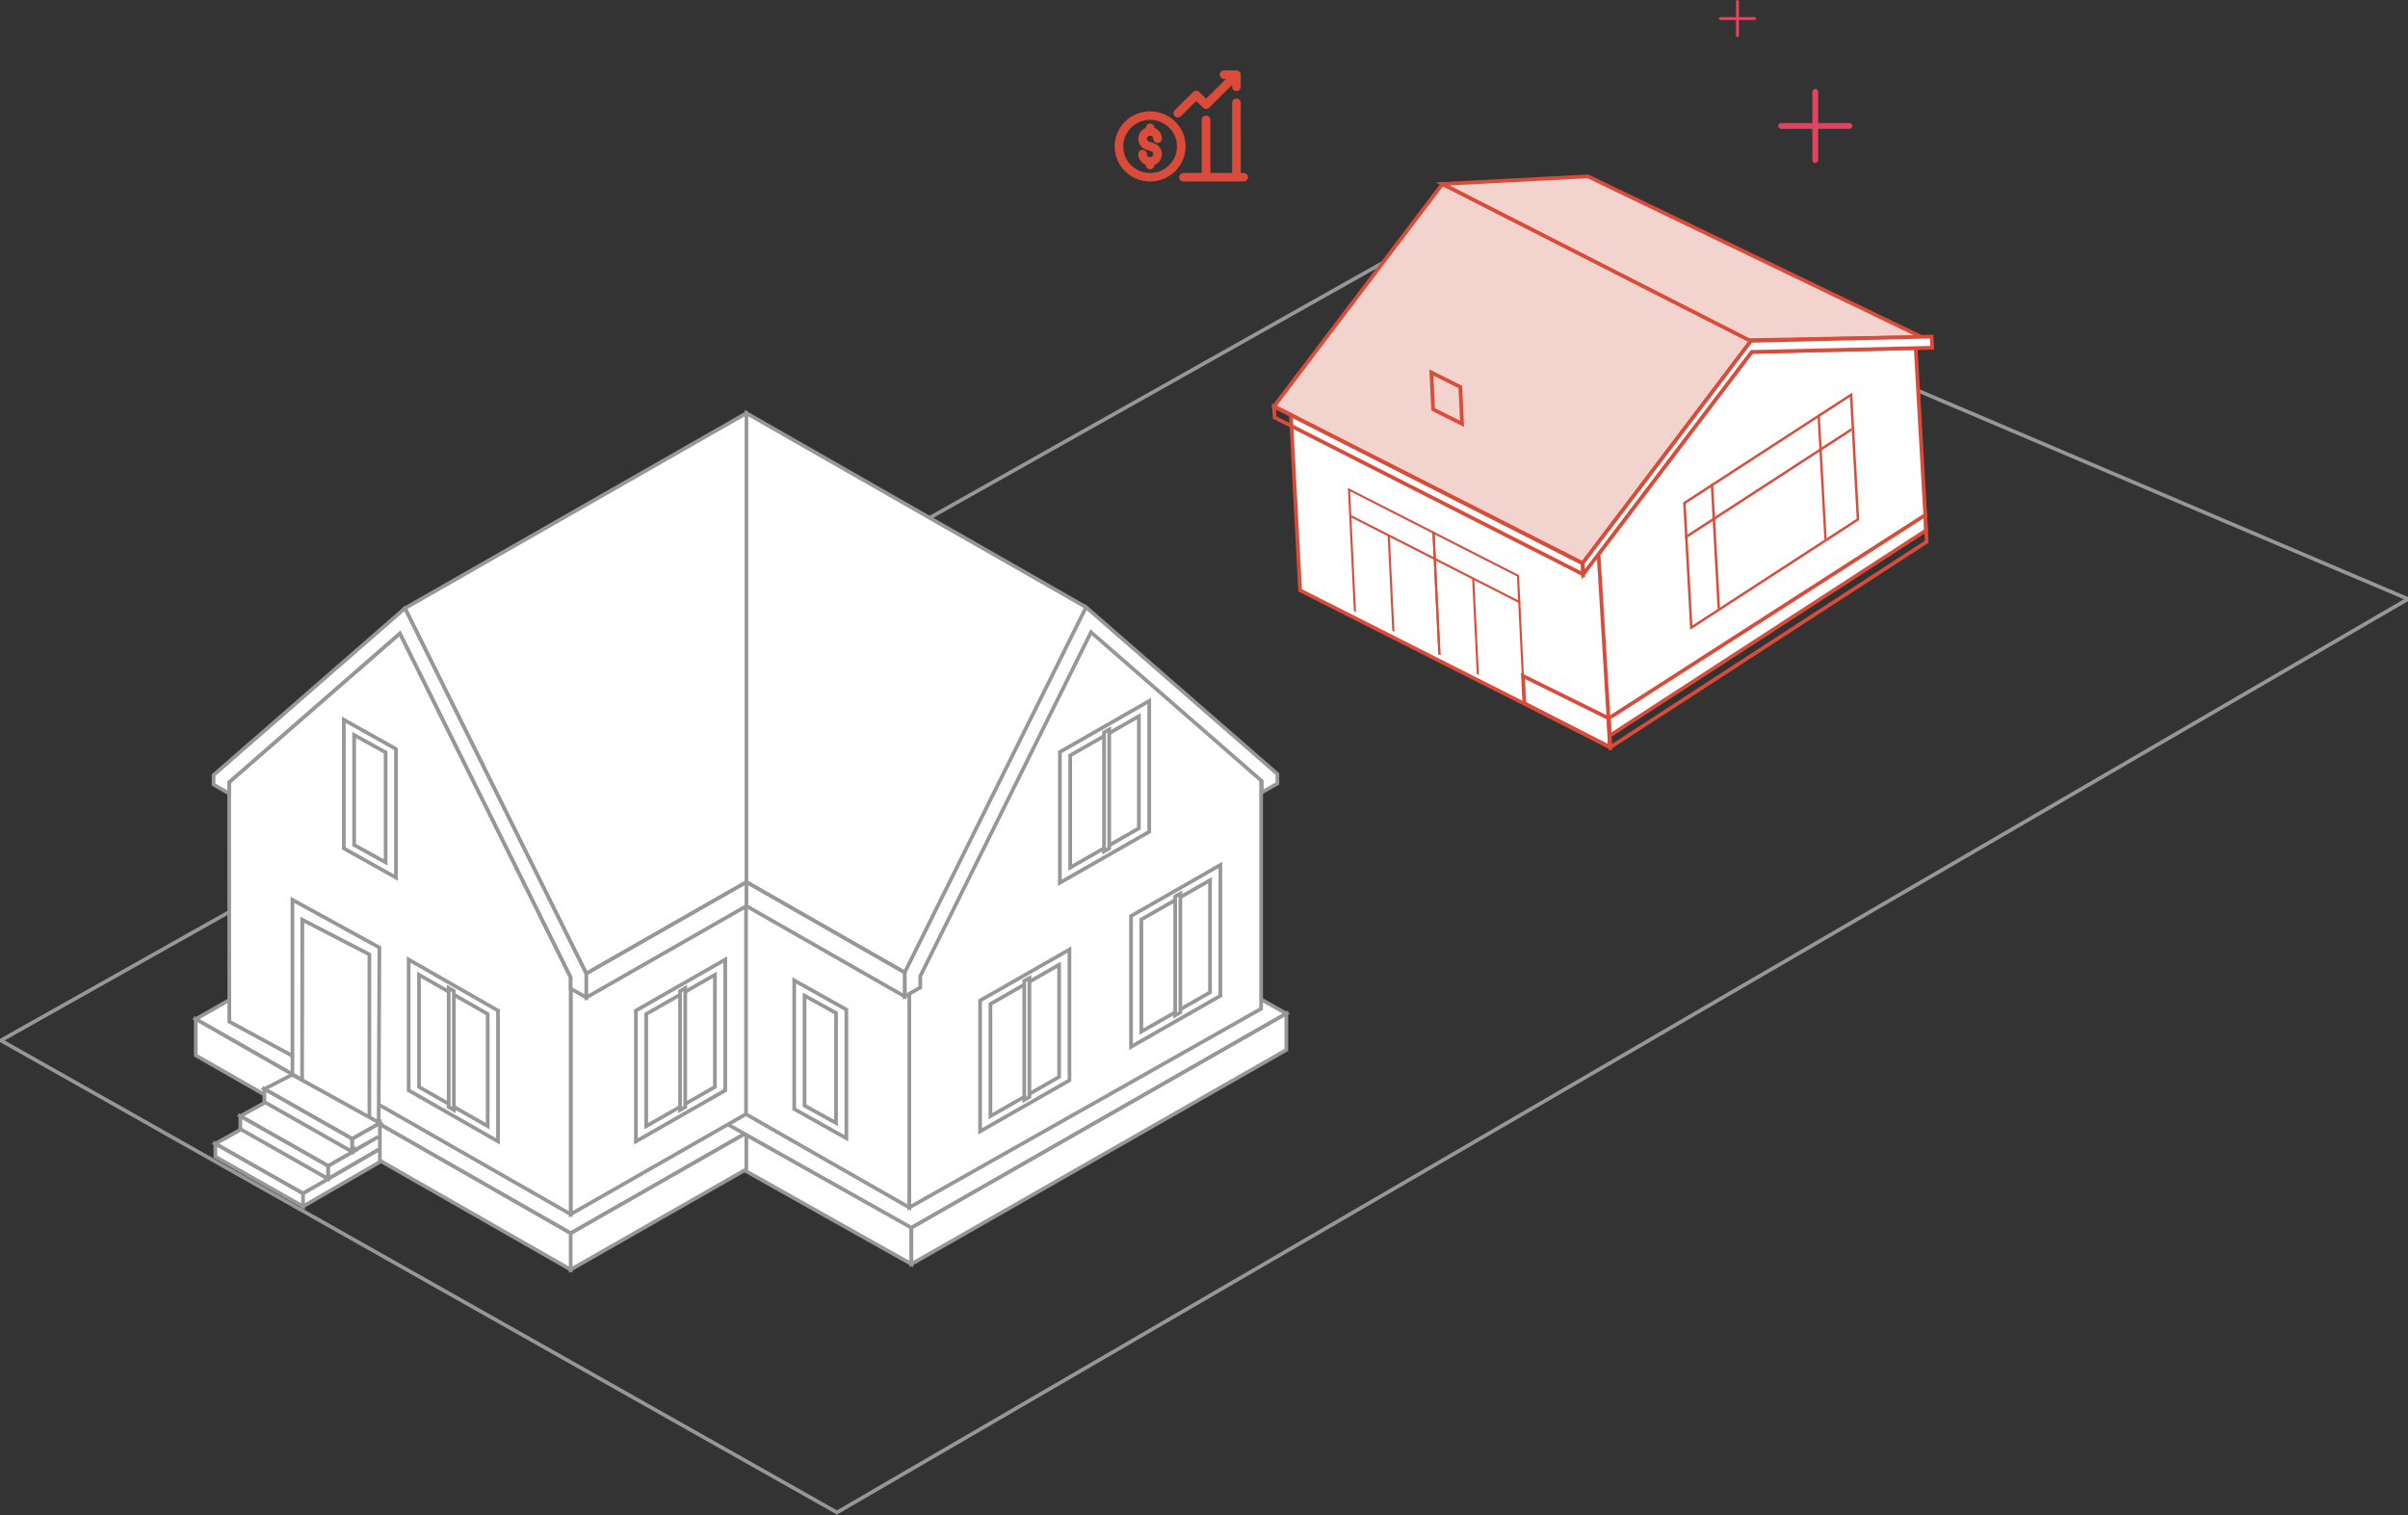 <svg xmlns="http://www.w3.org/2000/svg" width="650" height="409" viewBox="0 0 650 409">
    <rect x="0" y="0" width="650" height="409" fill="#333333" stroke="none"/>
    <g fill="none" fill-rule="evenodd">
        <g fill-rule="nonzero">
            <g>
                <g>
                    <g>
                        <g>
                            <path stroke="#979797" d="M424.072 369.296L649.764 241.875 249.488 16.611 0 122.705z" transform="translate(-687 -1630) translate(0 1347) translate(687 283) matrix(-1 0 0 1 650 38.72) translate(0 .279)"/>
                            <g>
                                <g>
                                    <path fill="#FFF" stroke="#DA4C39" d="M92.741 157.17L174.123 110.511 174.123 58.304 93.161 104.955zM49.036 52.62L4.762 53.909 4.536 103.18 92.741 154.077 93.161 104.955z" transform="translate(-687 -1630) translate(0 1347) translate(687 283) matrix(-1 0 0 1 650 38.72) translate(0 .279) rotate(3 48.492 2500.993)"/>
                                    <path fill="#F3D3CE" stroke="#DA4C39" d="M97.595 107.199L178.556 60.553 130.007 2.974 49.045 49.62z" transform="translate(-687 -1630) translate(0 1347) translate(687 283) matrix(-1 0 0 1 650 38.72) translate(0 .279) rotate(3 48.492 2500.993)"/>
                                    <path fill="#F3D3CE" stroke="#DA4C39" d="M40.683 48.173L131.482 6.38 84.932 4.72 1.455 45.43z" transform="translate(-687 -1630) translate(0 1347) translate(687 283) matrix(-1 0 0 1 650 38.72) translate(0 .279) rotate(3 48.492 2500.993) rotate(176 66.469 26.447)"/>
                                    <path fill="#FFF" stroke="#DA4C39" d="M49.045 49.62L0.307 51.037 0.299 54.041 4.762 53.909 49.036 52.62 93.161 104.955 97.59 110.204 97.595 107.199z" transform="translate(-687 -1630) translate(0 1347) translate(687 283) matrix(-1 0 0 1 650 38.72) translate(0 .279) rotate(3 48.492 2500.993)"/>
                                    <path stroke="#DA4C39" d="M97.59 110.204L178.548 63.553 178.556 60.553 97.595 107.199z" transform="translate(-687 -1630) translate(0 1347) translate(687 283) matrix(-1 0 0 1 650 38.72) translate(0 .279) rotate(3 48.492 2500.993)"/>
                                    <path fill="#DA4C39" d="M69.595 101.328L69.59 102.087 23.144 75.267 23.144 74.503z" transform="translate(-687 -1630) translate(0 1347) translate(687 283) matrix(-1 0 0 1 650 38.72) translate(0 .279) rotate(3 48.492 2500.993)"/>
                                    <path fill="#DA4C39" d="M32.186 70.633L32.092 104.319 31.456 103.948 31.55 70.266zM61.944 87.783L61.85 121.469 61.184 121.085 61.282 87.399z" transform="translate(-687 -1630) translate(0 1347) translate(687 283) matrix(-1 0 0 1 650 38.72) translate(0 .279) rotate(3 48.492 2500.993)"/>
                                    <path fill="#DA4C39" d="M68.87 125.51l.093-32.922-45.789-26.44-.094 32.926 45.79 26.437zM22.512 65.009l47.111 27.2-.098 34.446-47.112-27.2.099-34.446z" transform="translate(-687 -1630) translate(0 1347) translate(687 283) matrix(-1 0 0 1 650 38.72) translate(0 .279) rotate(3 48.492 2500.993)"/>
                                    <path stroke="#DA4C39" d="M128.057 57.946L128.116 67.906 135.716 63.6 135.656 53.636z" transform="translate(-687 -1630) translate(0 1347) translate(687 283) matrix(-1 0 0 1 650 38.72) translate(0 .279) rotate(3 48.492 2500.993)"/>
                                    <path d="M128.116 67.906l7.6-4.306-.06-9.964-7.6 4.31.06 9.96zm8.03-4.063l-8.456 4.801-.064-10.946 8.457-4.8.064 10.945z" transform="translate(-687 -1630) translate(0 1347) translate(687 283) matrix(-1 0 0 1 650 38.72) translate(0 .279) rotate(3 48.492 2500.993)"/>
                                    <path stroke="#DA4C39" d="M92.741 149.372L92.741 157.211 4.536 106.265 4.536 99.032z" transform="translate(-687 -1630) translate(0 1347) translate(687 283) matrix(-1 0 0 1 650 38.72) translate(0 .279) rotate(3 48.492 2500.993)"/>
                                    <path fill="#DA4C39" d="M149.187 97.099L149.285 123.027 149.848 122.703 149.746 96.779z" transform="translate(-687 -1630) translate(0 1347) translate(687 283) matrix(-1 0 0 1 650 38.72) translate(0 .279) rotate(3 48.492 2500.993)"/>
                                    <path fill="#DA4C39" d="M137.098 103.773L137.103 104.417 159.27 91.619 159.27 90.975z" transform="translate(-687 -1630) translate(0 1347) translate(687 283) matrix(-1 0 0 1 650 38.72) translate(0 .279) rotate(3 48.492 2500.993)"/>
                                    <path fill="#DA4C39" d="M137.073 96.693L137.196 129.957 137.755 129.633 137.632 96.992 159.24 84.514 159.363 117.159 159.922 116.835 159.799 83.571zM127.024 109.913L127.122 135.842 127.681 135.517 127.583 109.593z" transform="translate(-687 -1630) translate(0 1347) translate(687 283) matrix(-1 0 0 1 650 38.72) translate(0 .279) rotate(3 48.492 2500.993)"/>
                                    <path fill="#DA4C39" d="M114.94 116.588L114.94 117.232 137.107 104.434 137.103 103.79z" transform="translate(-687 -1630) translate(0 1347) translate(687 283) matrix(-1 0 0 1 650 38.72) translate(0 .279) rotate(3 48.492 2500.993)"/>
                                    <path fill="#DA4C39" d="M114.906 109.508L115.034 142.772 115.593 142.448 115.469 109.802 137.077 97.329 137.201 129.974 137.76 129.65 137.636 96.382z" transform="translate(-687 -1630) translate(0 1347) translate(687 283) matrix(-1 0 0 1 650 38.72) translate(0 .279) rotate(3 48.492 2500.993)"/>
                                    <path stroke="#DA4C39" d="M92.741 149.372L92.888 157.17 115.26 144.115 115.26 136.733z" transform="translate(-687 -1630) translate(0 1347) translate(687 283) matrix(-1 0 0 1 650 38.72) translate(0 .279) rotate(3 48.492 2500.993)"/>
                                </g>
                            </g>
                            <path fill="#FFF" d="M413.604 196.766L415.394 195.36 439.51 209.139 439.51 244.448 437.719 245.441z" transform="translate(-687 -1630) translate(0 1347) translate(687 283) matrix(-1 0 0 1 650 38.72) translate(0 .279)"/>
                            <path fill="#DBDBDB" d="M413.604 231.662L413.604 196.351 437.719 210.131 437.719 245.441z" transform="translate(-687 -1630) translate(0 1347) translate(687 283) matrix(-1 0 0 1 650 38.72) translate(0 .279)"/>
                            <path fill="#566472" d="M434.931 211.052L416.392 200.461 416.392 230.739 434.931 241.331z" transform="translate(-687 -1630) translate(0 1347) translate(687 283) matrix(-1 0 0 1 650 38.72) translate(0 .279)"/>
                            <path fill="#DBDBDB" d="M425.798 204.842L425.798 236.96 424.405 236.162 424.405 204.047z" transform="translate(-687 -1630) translate(0 1347) translate(687 283) matrix(-1 0 0 1 650 38.72) translate(0 .279)"/>
                            <path fill="#FFF" stroke="#979797" d="M495.953 178.293L394.755 236.115 495.953 293.935 597.15 236.115z" transform="translate(-687 -1630) translate(0 1347) translate(687 283) matrix(-1 0 0 1 650 38.72) translate(0 .279)"/>
                            <path fill="#FFF" stroke="#979797" d="M597.15 245.913L495.953 303.733 495.953 293.935 510.769 285.468 597.15 236.115zM495.953 303.733L394.755 245.913 394.755 236.115 495.953 293.935z" transform="translate(-687 -1630) translate(0 1347) translate(687 283) matrix(-1 0 0 1 650 38.72) translate(0 .279)"/>
                            <path fill="#FFF" stroke="#979797" d="M352.444 206.669L302.779 234.621 403.978 292.441 453.642 264.491zM448.54 267.407L403.978 292.441 403.978 302.239 448.54 277.205z" transform="translate(-687 -1630) translate(0 1347) translate(687 283) matrix(-1 0 0 1 650 38.72) translate(0 .279)"/>
                            <path fill="#FFF" stroke="#979797" d="M403.978 302.239L302.779 244.419 302.779 234.621 403.978 292.441zM495.953 288.789L495.953 224.815 403.768 172.143 403.768 236.117z" transform="translate(-687 -1630) translate(0 1347) translate(687 283) matrix(-1 0 0 1 650 38.72) translate(0 .279)"/>
                            <path fill="#FFF" stroke="#979797" d="M404.547 286.972L404.547 223 355.611 128.543 309.583 169.339 309.583 233.314zM448.622 197.816L404.547 223 404.547 286.972 448.622 261.79zM542.045 131.965L588.137 172.143 588.137 188.494 588.094 236.799 565.452 249.078 495.953 288.789 495.953 224.815z" transform="translate(-687 -1630) translate(0 1347) translate(687 283) matrix(-1 0 0 1 650 38.72) translate(0 .279)"/>
                            <path fill="#FFF" stroke="#979797" d="M540.697 125.212L491.743 223.832 399.556 171.162 448.513 72.54z" transform="translate(-687 -1630) translate(0 1347) translate(687 283) matrix(-1 0 0 1 650 38.72) translate(0 .279)"/>
                            <path fill="#FFF" stroke="#979797" d="M592.349 170.235L592.349 172.8 588.137 175.207 588.137 172.143 542.045 131.965 495.953 224.815 495.953 227.879 491.743 230.285 491.743 223.832 540.697 125.212zM491.743 230.285L491.743 223.832 399.556 171.162 399.556 177.613zM454.231 255.35L454.231 220.039 478.347 233.818 478.347 269.129z" transform="translate(-687 -1630) translate(0 1347) translate(687 283) matrix(-1 0 0 1 650 38.72) translate(0 .279)"/>
                            <path fill="#FFF" stroke="#979797" d="M475.559 234.74L457.019 224.147 457.019 254.425 475.559 265.019z" transform="translate(-687 -1630) translate(0 1347) translate(687 283) matrix(-1 0 0 1 650 38.72) translate(0 .279)"/>
                            <path fill="#FFF" stroke="#979797" d="M466.426 228.528L466.426 260.646 465.033 259.85 465.033 227.733zM539.683 255.35L539.683 220.039 515.568 233.818 515.568 269.129z" transform="translate(-687 -1630) translate(0 1347) translate(687 283) matrix(-1 0 0 1 650 38.72) translate(0 .279)"/>
                            <path fill="#FFF" stroke="#979797" d="M518.356 234.74L536.895 224.147 536.895 254.425 518.356 265.019z" transform="translate(-687 -1630) translate(0 1347) translate(687 283) matrix(-1 0 0 1 650 38.72) translate(0 .279)"/>
                            <path fill="#FFF" stroke="#979797" d="M527.489 228.528L527.489 260.646 528.881 259.85 528.881 227.733zM557.19 190.025L557.19 155.304 543.116 163.191 543.116 197.912z" transform="translate(-687 -1630) translate(0 1347) translate(687 283) matrix(-1 0 0 1 650 38.72) translate(0 .279)"/>
                            <path fill="#FFF" stroke="#979797" d="M545.904 164.112L554.402 159.414 554.402 189.103 545.904 193.802zM571.056 251.024L571.056 203.919 547.582 216.792 547.788 264.293z" transform="translate(-687 -1630) translate(0 1347) translate(687 283) matrix(-1 0 0 1 650 38.72) translate(0 .279)"/>
                            <path fill="#FFF" stroke="#979797" d="M568.392 209.299L550.285 218.656 550.285 262.886 568.45 252.625zM435.611 260.387L435.611 225.665 421.537 233.552 421.537 268.274z" transform="translate(-687 -1630) translate(0 1347) translate(687 283) matrix(-1 0 0 1 650 38.72) translate(0 .279)"/>
                            <path fill="#FFF" stroke="#979797" d="M424.325 234.475L432.823 229.775 432.823 259.464 424.325 264.164zM591.871 269.764L571.131 258.147 560.691 278.946 568.202 283.191z" transform="translate(-687 -1630) translate(0 1347) translate(687 283) matrix(-1 0 0 1 650 38.72) translate(0 .279)"/>
                            <path fill="#FFF" stroke="#979797" d="M547.464 271.188l20.738 12.003v3.486l-20.738-12.004v-3.485zm0-7.02l7.511 4.246v3.483l-7.049-3.985 13.528 7.822v3.485l-13.99-8.089v-6.962zM568.202 286.677L591.871 273.247 591.871 269.764 568.202 283.191z" transform="translate(-687 -1630) translate(0 1347) translate(687 283) matrix(-1 0 0 1 650 38.72) translate(0 .279)"/>
                            <path fill="#FFF" stroke="#979797" d="M585.122 262.306L571.131 254.604 553.943 271.488 561.454 275.734z" transform="translate(-687 -1630) translate(0 1347) translate(687 283) matrix(-1 0 0 1 650 38.72) translate(0 .279)"/>
                            <path fill="#FFF" stroke="#979797" d="M561.454 279.219L585.122 265.791 585.122 262.306 561.454 275.734zM578.644 254.986L571.131 251.125 547.464 264.168 554.975 268.414z" transform="translate(-687 -1630) translate(0 1347) translate(687 283) matrix(-1 0 0 1 650 38.72) translate(0 .279)"/>
                            <path fill="#FFF" stroke="#979797" d="M554.975 271.897L578.644 258.469 578.644 254.986 554.975 268.414zM448.513 72.54L356.841 124.918 405.798 223.54 448.513 199.133zM305.19 169.942L305.19 172.508 309.401 174.913 309.401 171.851 355.494 131.671 401.586 224.521 401.586 227.585 405.796 229.991 405.796 223.54 356.841 124.918z" transform="translate(-687 -1630) translate(0 1347) translate(687 283) matrix(-1 0 0 1 650 38.72) translate(0 .279)"/>
                            <path fill="#FFF" stroke="#979797" d="M448.513 199.133L405.798 223.54 405.798 229.991 448.513 205.584zM361.321 252.641L361.321 217.33 385.437 231.109 385.437 266.42z" transform="translate(-687 -1630) translate(0 1347) translate(687 283) matrix(-1 0 0 1 650 38.72) translate(0 .279)"/>
                            <path fill="#FFF" stroke="#979797" d="M382.649 232.032L364.109 221.44 364.109 251.719 382.649 262.31z" transform="translate(-687 -1630) translate(0 1347) translate(687 283) matrix(-1 0 0 1 650 38.72) translate(0 .279)"/>
                            <path fill="#FFF" stroke="#979797" d="M373.516 225.821L373.516 257.937 372.123 257.142 372.123 225.026zM339.788 185.537L339.788 150.226 363.903 164.005 363.903 199.316z" transform="translate(-687 -1630) translate(0 1347) translate(687 283) matrix(-1 0 0 1 650 38.72) translate(0 .279)"/>
                            <path fill="#FFF" stroke="#979797" d="M361.115 164.927L342.576 154.336 342.576 184.614 361.115 195.206z" transform="translate(-687 -1630) translate(0 1347) translate(687 283) matrix(-1 0 0 1 650 38.72) translate(0 .279)"/>
                            <path fill="#FFF" stroke="#979797" d="M351.982 158.717L351.982 190.835 350.589 190.038 350.589 157.922zM320.585 229.816L320.585 194.507 344.7 208.286 344.7 243.597z" transform="translate(-687 -1630) translate(0 1347) translate(687 283) matrix(-1 0 0 1 650 38.72) translate(0 .279)"/>
                            <path fill="#FFF" stroke="#979797" d="M341.912 209.209L323.373 198.615 323.373 228.894 341.912 239.487z" transform="translate(-687 -1630) translate(0 1347) translate(687 283) matrix(-1 0 0 1 650 38.72) translate(0 .279)"/>
                            <path fill="#FFF" stroke="#979797" d="M332.779 202.996L332.779 235.114 331.386 234.319 331.386 202.201z" transform="translate(-687 -1630) translate(0 1347) translate(687 283) matrix(-1 0 0 1 650 38.72) translate(0 .279)"/>
                        </g>
                    </g>
                    <g fill="#DA4C39">
                        <path d="M10.122 19.2l1.419.484c2.747.936 2.836 4.795.073 5.817 0 .734-.554 1.198-1.161 1.198-.6 0-1.161-.457-1.161-1.198-1.187-.439-2.034-1.57-2.034-2.895 0-.634.52-1.148 1.161-1.148.642 0 1.162.514 1.162 1.148 0 .438.36.794.803.794h.138c.906 0 1.112-1.255.262-1.545l-1.419-.484c-2.747-.937-2.836-4.795-.073-5.818 0-.733.554-1.197 1.161-1.197.6 0 1.161.457 1.161 1.197 1.187.44 2.034 1.572 2.034 2.896 0 .634-.52 1.148-1.162 1.148-.64 0-1.16-.514-1.16-1.148 0-.438-.361-.794-.804-.794h-.138c-.906 0-1.112 1.255-.262 1.545zm9.912 1.327c0 5.224-4.298 9.473-9.581 9.473-5.283 0-9.58-4.25-9.58-9.473 0-5.223 4.297-9.472 9.58-9.472s9.58 4.25 9.58 9.472zm-2.323 0c0-3.957-3.256-7.176-7.258-7.176-4.002 0-7.258 3.22-7.258 7.176 0 3.957 3.256 7.177 7.258 7.177 4.002 0 7.258-3.22 7.258-7.177zm18 7.177h-.798V8.758c0-.634-.52-1.148-1.162-1.148-.641 0-1.16.514-1.16 1.148v18.946h-5.88V13.35c0-.634-.52-1.148-1.161-1.148-.642 0-1.162.514-1.162 1.148v14.353h-4.935c-.641 0-1.161.514-1.161 1.148 0 .634.52 1.148 1.161 1.148h16.258c.641 0 1.161-.514 1.161-1.148 0-.634-.52-1.148-1.16-1.148zM18.75 12.369l4.15-4.104 1.829 1.808c.453.448 1.188.448 1.642 0l6.22-6.15v.53c0 .634.519 1.148 1.16 1.148.642 0 1.162-.514 1.162-1.148 0-3.644.005-3.335-.013-3.463-.056-.392-.317-.74-.705-.9-.287-.117-.198-.087-3.782-.087-.642 0-1.162.515-1.162 1.149s.52 1.148 1.162 1.148h.535L25.55 7.637 23.722 5.83c-.454-.449-1.19-.449-1.643 0l-4.971 4.915c-.454.449-.454 1.176 0 1.624.453.449 1.188.448 1.642 0z" transform="translate(-687 -1630) translate(0 1347) translate(687 283) translate(300 19)"/>
                    </g>
                    <g fill="#DF4561">
                        <path d="M19.219 9.219H10.78V.78C10.781.35 10.431 0 10 0c-.431 0-.781.35-.781.781V9.22H.78C.35 9.219 0 9.569 0 10c0 .431.35.781.781.781H9.22v8.438c0 .431.35.781.781.781.431 0 .781-.35.781-.781V10.78h8.438c.431 0 .781-.35.781-.781 0-.431-.35-.781-.781-.781z" transform="translate(-687 -1630) translate(0 1347) translate(687 283) translate(480 24)"/>
                    </g>
                    <g fill="#DF4561">
                        <path d="M9.61 4.61H5.39V.39C5.39.176 5.217 0 5 0c-.216 0-.39.175-.39.39v4.22H.39C.176 4.61 0 4.783 0 5c0 .216.175.39.39.39h4.22v4.22c0 .215.174.39.39.39.216 0 .39-.175.39-.39V5.39h4.22c.215 0 .39-.174.39-.39 0-.216-.175-.39-.39-.39z" transform="translate(-687 -1630) translate(0 1347) translate(687 283) translate(464)"/>
                    </g>
                </g>
            </g>
        </g>
    </g>
</svg>
